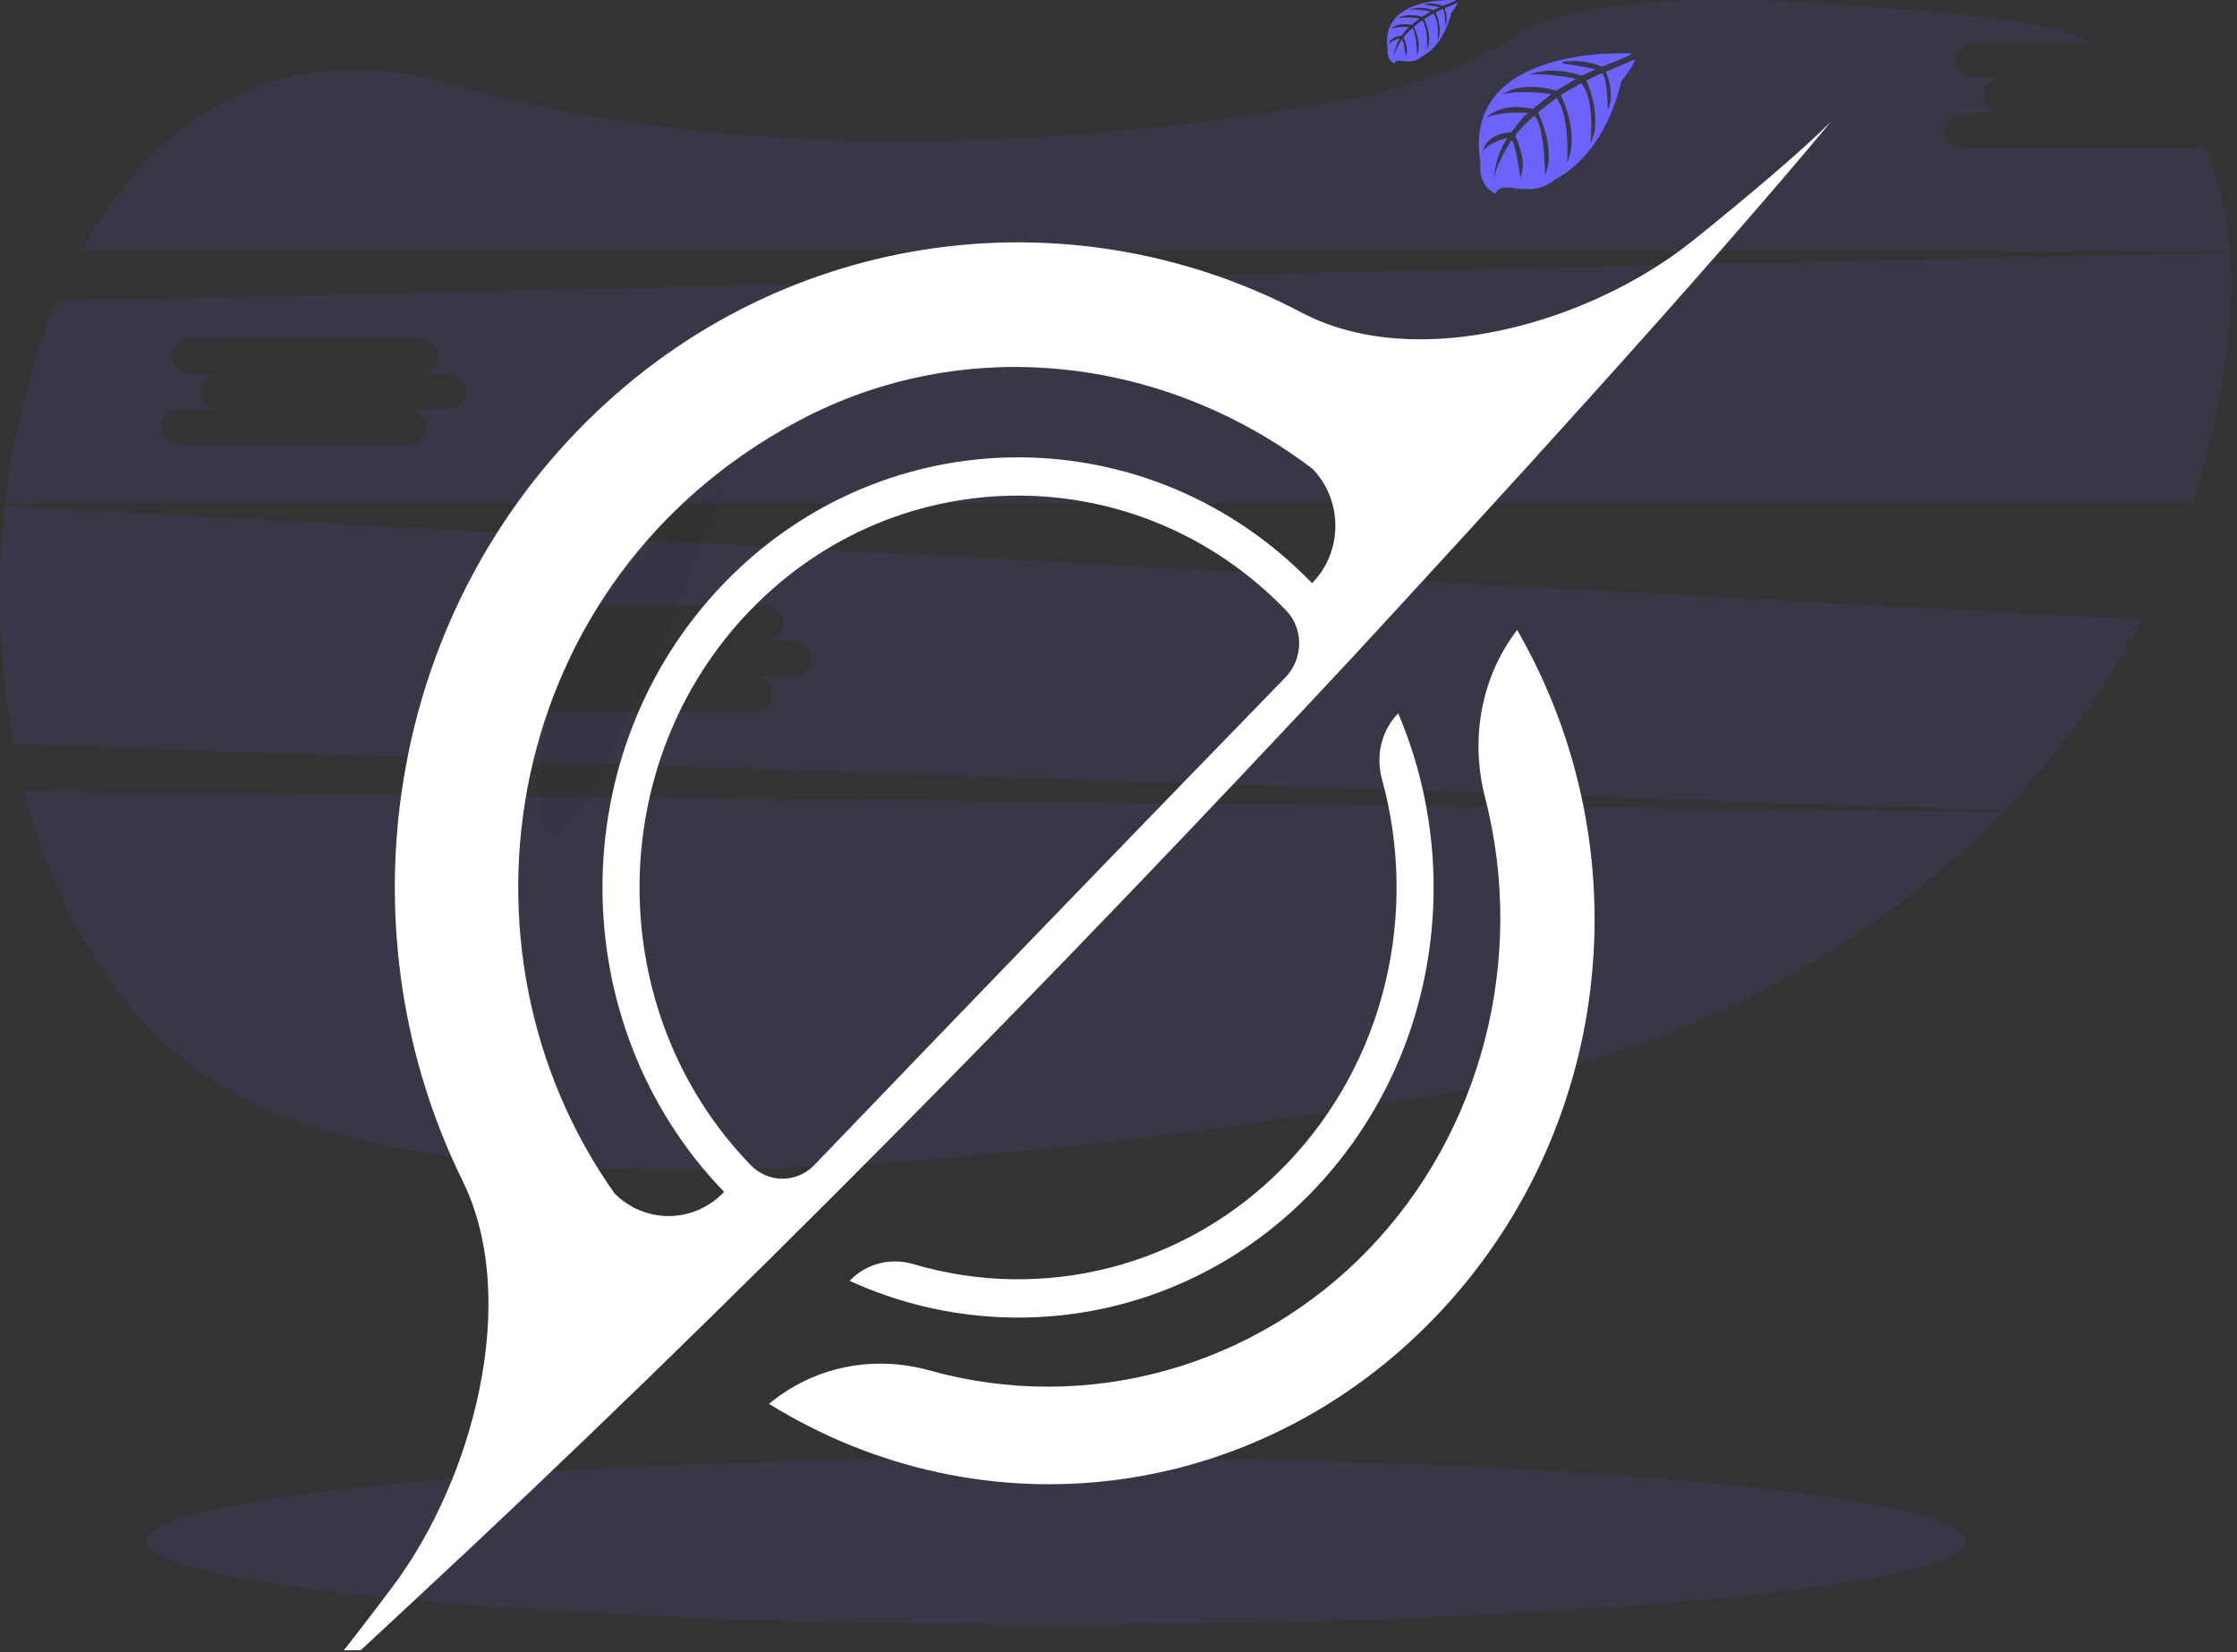 <svg width="700" height="517" viewBox="0 0 700 517" fill="none" xmlns="http://www.w3.org/2000/svg">
<rect x="0" y="0" width="700" height="517" fill="#333333" stroke="none"/>
<g clip-path="url(#clip0_1985_55210)">
<path opacity="0.1" d="M7.535 247.554C18.589 290.272 41.968 327.2 78.915 345.1C155.722 382.301 328.944 363.115 458.225 341.091C525.099 329.7 583.879 298.265 626.578 254.025L7.535 247.554Z" fill="#6C63FF"/>
<path opacity="0.1" d="M685.478 46.473H614.544C611.178 46.473 608.416 43.978 608.416 40.93C608.416 37.882 611.178 35.381 614.544 35.381H626.813C623.44 35.381 620.685 32.887 620.685 29.832C620.685 26.778 623.44 24.29 626.813 24.29H618.057C614.684 24.29 611.922 21.795 611.922 18.741C611.922 15.686 614.684 13.198 618.057 13.198H655.08C646.864 9.743 637.262 7.286 626.195 5.995C525.238 -5.733 489.195 2.024 476.481 9.997C460.633 20.06 443.029 27.042 424.593 30.577C362.307 42.203 245.822 56.19 140.245 26.122C87.772 11.149 48.77 36.419 25.396 78.66H697.798C696.92 66.384 694.292 55.045 689.468 45.124C688.326 46.006 686.921 46.481 685.478 46.473Z" fill="#6C63FF"/>
<path opacity="0.1" d="M1.521 158.388C-1.204 183.232 -0.278 208.342 4.27 232.918L627.055 253.529C644.198 235.749 658.764 215.652 670.327 193.827L1.521 158.388ZM247.84 211.555H235.577C238.95 211.555 241.712 214.056 241.712 217.104C241.712 220.153 238.95 222.647 235.577 222.647H164.643C161.277 222.647 158.515 220.153 158.515 217.104C158.515 214.056 161.277 211.555 164.643 211.555H176.912C173.539 211.555 170.784 209.061 170.784 206.013C170.784 202.965 173.539 200.464 176.912 200.464H168.149C164.777 200.464 162.015 197.969 162.015 194.921C162.015 191.873 164.777 189.372 168.149 189.372H239.084C242.456 189.372 245.212 191.867 245.212 194.921C245.212 197.976 242.456 200.464 239.084 200.464H247.84C251.213 200.464 253.968 202.958 253.968 206.013C253.968 209.067 251.213 211.555 247.84 211.555Z" fill="#6C63FF"/>
<path opacity="0.1" d="M697.823 79.041L17.894 93.996C9.621 113.233 4.136 134.983 1.609 157.523H685.91C690.364 144.336 693.668 130.788 695.787 117.032C697.829 103.789 698.644 90.98 697.823 79.041ZM139.66 128.072H127.397C130.77 128.072 133.531 130.573 133.531 133.621C133.531 136.67 130.77 139.17 127.397 139.17H56.463C53.097 139.17 50.335 136.67 50.335 133.621C50.335 130.573 53.097 128.072 56.463 128.072H68.732C65.359 128.072 62.604 125.578 62.604 122.53C62.604 119.482 65.359 116.981 68.732 116.981H59.969C56.596 116.981 53.835 114.486 53.835 111.438C53.835 108.39 56.596 105.889 59.969 105.889H130.903C134.276 105.889 137.031 108.384 137.031 111.438C137.031 114.493 134.276 116.981 130.903 116.981H139.66C143.032 116.981 145.788 119.482 145.788 122.53C145.788 125.578 143.032 128.072 139.66 128.072Z" fill="#6C63FF"/>
<path opacity="0.1" d="M330.437 508.334C487.527 508.334 614.873 496.618 614.873 482.167C614.873 467.715 487.527 456 330.437 456C173.347 456 46 467.715 46 482.167C46 496.618 173.347 508.334 330.437 508.334Z" fill="#6C63FF"/>
<g opacity="0.1">
<path opacity="0.1" d="M537.545 180.826C537.676 180.577 537.791 180.32 537.889 180.056C538.608 178.058 538.289 175.862 538.296 173.737C538.295 173.028 538.361 172.321 538.493 171.624C537.906 172.881 537.62 174.259 537.659 175.646C537.653 177.358 537.857 179.152 537.545 180.826Z" fill="black"/>
<path opacity="0.1" d="M615.995 276.934C613.354 278.9 609.44 278.385 606.774 276.444C604.108 274.503 602.485 271.455 601.359 268.356C599.952 264.602 598.909 260.363 595.701 257.952C594.55 257.086 593.156 256.52 592.03 255.654C589.484 253.707 588.212 250.494 587.295 247.414C586.118 243.532 585.189 239.542 583.477 235.877C581.765 232.211 579.08 228.8 575.376 227.127C571.915 225.568 567.918 225.669 564.336 224.403C558.163 222.227 553.6 217.041 547.472 214.597C545.51 213.77 543.65 212.72 541.93 211.466C538.913 209.385 538.112 208.208 537.666 204.536C537.03 199.025 531.43 194.221 532.302 189.028C532.16 189.309 532.034 189.598 531.926 189.894C530.017 195.494 536.381 200.565 537.017 206.439C537.431 210.111 538.29 211.288 541.281 213.369C543.001 214.622 544.861 215.673 546.823 216.5C552.951 218.943 557.514 224.136 563.687 226.306C567.269 227.579 571.266 227.47 574.727 229.029C578.431 230.703 581.091 234.12 582.828 237.779C584.565 241.438 585.494 245.415 586.646 249.316C587.582 252.396 588.81 255.61 591.381 257.557C592.532 258.423 593.926 258.989 595.052 259.854C598.234 262.266 599.303 266.504 600.71 270.259C601.868 273.345 603.49 276.399 606.157 278.334C608.823 280.268 612.737 280.79 615.377 278.824C617.064 277.551 617.923 275.61 618.489 273.53C617.986 274.872 617.123 276.049 615.995 276.934Z" fill="black"/>
<path opacity="0.1" d="M629.071 257.85C628.828 258.306 628.722 258.823 628.766 259.339C630.204 257.92 633.449 258.753 634.582 256.927C634.845 256.476 634.948 255.949 634.875 255.432C633.398 256.832 630.153 255.998 629.071 257.85Z" fill="black"/>
<path opacity="0.1" d="M619.725 268.731C619.604 269.368 619.483 270.049 619.33 270.71C623.225 271.926 627.724 268.801 628.36 264.856C626.814 267.891 622.995 269.921 619.725 268.731Z" fill="black"/>
</g>
<path opacity="0.05" d="M227.253 150.828C227.253 150.828 168.117 188.634 168.601 247.77C169.084 306.906 227.253 150.828 227.253 150.828Z" fill="black"/>
<path d="M510.542 16.723C510.542 16.723 456.961 13.497 463.28 51.042C463.28 51.042 462.007 57.672 468.04 60.689C468.04 60.689 468.135 57.908 473.531 58.85C475.454 59.171 477.409 59.265 479.354 59.13C481.982 58.951 484.481 57.919 486.468 56.19C486.468 56.19 501.531 49.973 507.392 25.352C507.392 25.352 511.725 19.981 511.553 18.607L502.511 22.463C502.511 22.463 505.597 28.986 503.147 34.407C503.147 34.407 502.854 22.705 501.117 22.953C500.767 23.01 496.421 25.212 496.421 25.212C496.421 25.212 501.734 36.577 497.694 44.831C497.694 44.831 499.215 30.831 494.728 26.033L488.365 29.749C488.365 29.749 494.576 41.484 490.363 51.061C490.363 51.061 491.445 36.374 487.028 30.653L481.257 35.152C481.257 35.152 487.092 46.721 483.535 54.663C483.535 54.663 483.07 37.564 480.009 36.272C480.009 36.272 474.963 40.726 474.193 42.553C474.193 42.553 478.189 50.946 475.714 55.375C475.714 55.375 474.193 43.984 472.946 43.921C472.946 43.921 467.919 51.468 467.391 56.648C467.391 56.648 467.613 48.948 471.724 43.202C471.724 43.202 466.862 44.035 464.031 47.192C464.031 47.192 464.813 41.853 472.94 41.388C472.94 41.388 477.095 35.661 478.209 35.317C478.209 35.317 470.095 34.636 465.176 36.819C465.176 36.819 469.503 31.786 479.691 34.07L485.418 29.425C485.418 29.425 474.74 27.961 470.21 29.578C470.21 29.578 475.421 25.123 486.952 28.368L493.156 24.659C493.156 24.659 484.05 22.698 478.622 23.386C478.622 23.386 484.349 20.299 494.97 23.647L499.425 21.655C499.425 21.655 492.749 20.344 490.796 20.14C488.842 19.937 488.74 19.39 488.74 19.39C492.979 18.7 497.327 19.205 501.295 20.847C501.295 20.847 510.701 17.315 510.542 16.723Z" fill="#6C63FF"/>
<path d="M455.586 0.032C455.586 0.032 431.404 -1.432 434.23 15.533C434.23 15.533 433.663 18.53 436.38 19.892C436.38 19.892 436.419 18.619 438.862 19.065C439.731 19.208 440.612 19.251 441.49 19.192C442.679 19.107 443.808 18.641 444.71 17.862C444.71 17.862 451.513 15.05 454.16 3.926C454.16 3.926 456.12 1.502 456.069 0.878L451.984 2.622C451.984 2.622 453.384 5.568 452.283 8.018C452.283 8.018 452.149 2.73 451.367 2.857C451.207 2.857 449.241 3.875 449.241 3.875C449.241 3.875 451.647 9.011 449.833 12.74C449.833 12.74 450.52 6.414 448.497 4.244L445.62 5.924C445.62 5.924 448.427 11.232 446.524 15.559C446.524 15.559 447.008 8.922 445.016 6.338L442.407 8.368C442.407 8.368 445.041 13.592 443.438 17.181C443.438 17.181 443.228 9.456 441.84 8.871C441.84 8.871 439.562 10.882 439.212 11.709C439.212 11.709 441.019 15.527 439.899 17.506C439.899 17.506 439.212 12.358 438.627 12.339C438.627 12.339 436.355 15.743 436.12 18.066C436.229 15.904 436.903 13.809 438.073 11.989C436.764 12.236 435.556 12.863 434.599 13.79C434.599 13.79 434.949 11.378 438.633 11.168C438.633 11.168 440.51 8.584 441.013 8.425C441.013 8.425 437.348 8.12 435.127 9.106C435.127 9.106 437.08 6.828 441.688 7.833L444.233 5.74C444.233 5.74 439.41 5.103 437.36 5.803C437.36 5.803 439.715 3.793 444.927 5.263L447.727 3.583C447.727 3.583 443.616 2.698 441.159 3.016C441.159 3.016 443.749 1.623 448.547 3.137L450.552 2.233C450.552 2.233 447.536 1.642 446.658 1.553C445.779 1.463 445.722 1.215 445.722 1.215C447.632 0.898 449.593 1.118 451.386 1.852C451.386 1.852 455.656 0.299 455.586 0.032Z" fill="#6C63FF"/>
<path d="M285.862 395.531C279.01 393.505 271.646 395.123 266.445 400.173L265.846 400.748C313.592 422.583 371.508 413.329 410.576 372.894C449.63 332.475 458.586 272.579 437.518 223.177C437.328 223.388 437.138 223.585 436.963 223.797C432.083 229.165 430.519 236.786 432.463 243.878C443.873 285.326 433.865 331.824 402.38 364.411C370.88 397.013 325.924 407.371 285.862 395.531Z" fill="white"/>
<path d="M464.708 249.503C477.712 299.994 463.7 354.234 428.124 391.055C392.416 428.012 339.848 442.468 290.932 428.798C273.049 423.793 254.48 427.71 240.629 439.247C307.983 480.861 393.103 470.065 448.783 412.437C504.434 354.839 514.881 266.787 474.746 197.092C463.656 211.533 459.902 230.843 464.708 249.503Z" fill="white"/>
<path d="M423.127 205.742C466.724 158.518 531.916 87.371 573 38C563.459 47.542 547.008 61.378 529.899 75.153C497.873 100.935 443.391 116.828 407.245 97.775C333.959 59.14 241.826 71.509 180.609 134.883C119.391 198.257 107.425 293.598 144.74 369.447C163.149 406.858 147.794 463.261 122.883 496.392C109.588 514.099 96.219 531.126 87 541L113.474 515.762L128.771 501.563C228.107 409.413 330.497 305.136 423.127 205.742ZM249.628 131.813C301.773 103.93 364.261 111.384 410.737 146.708C420.234 156.552 420.234 172.475 410.722 182.319L410.576 182.47C359.849 129.969 277.3 129.969 226.573 182.47C175.846 234.972 175.846 320.408 226.573 372.91C226.573 372.91 226.281 373.212 225.769 373.742C216.317 382.845 201.604 382.724 192.297 373.379C137.976 296.668 157.086 181.306 249.628 131.813ZM254.844 364.487C249.336 370.218 240.409 370.218 234.886 364.517L234.784 364.412C188.571 316.583 188.571 238.768 234.784 190.938C280.997 143.109 356.182 143.109 402.394 190.938C402.424 190.969 402.468 191.014 402.497 191.044C408.049 196.805 407.8 206.226 402.219 211.957C353.873 261.677 302.868 314.466 254.844 364.487Z" fill="white"/>
</g>
<defs>
<clipPath id="clip0_1985_55210">
<rect width="700" height="516.342" fill="white"/>
</clipPath>
</defs>
</svg>

